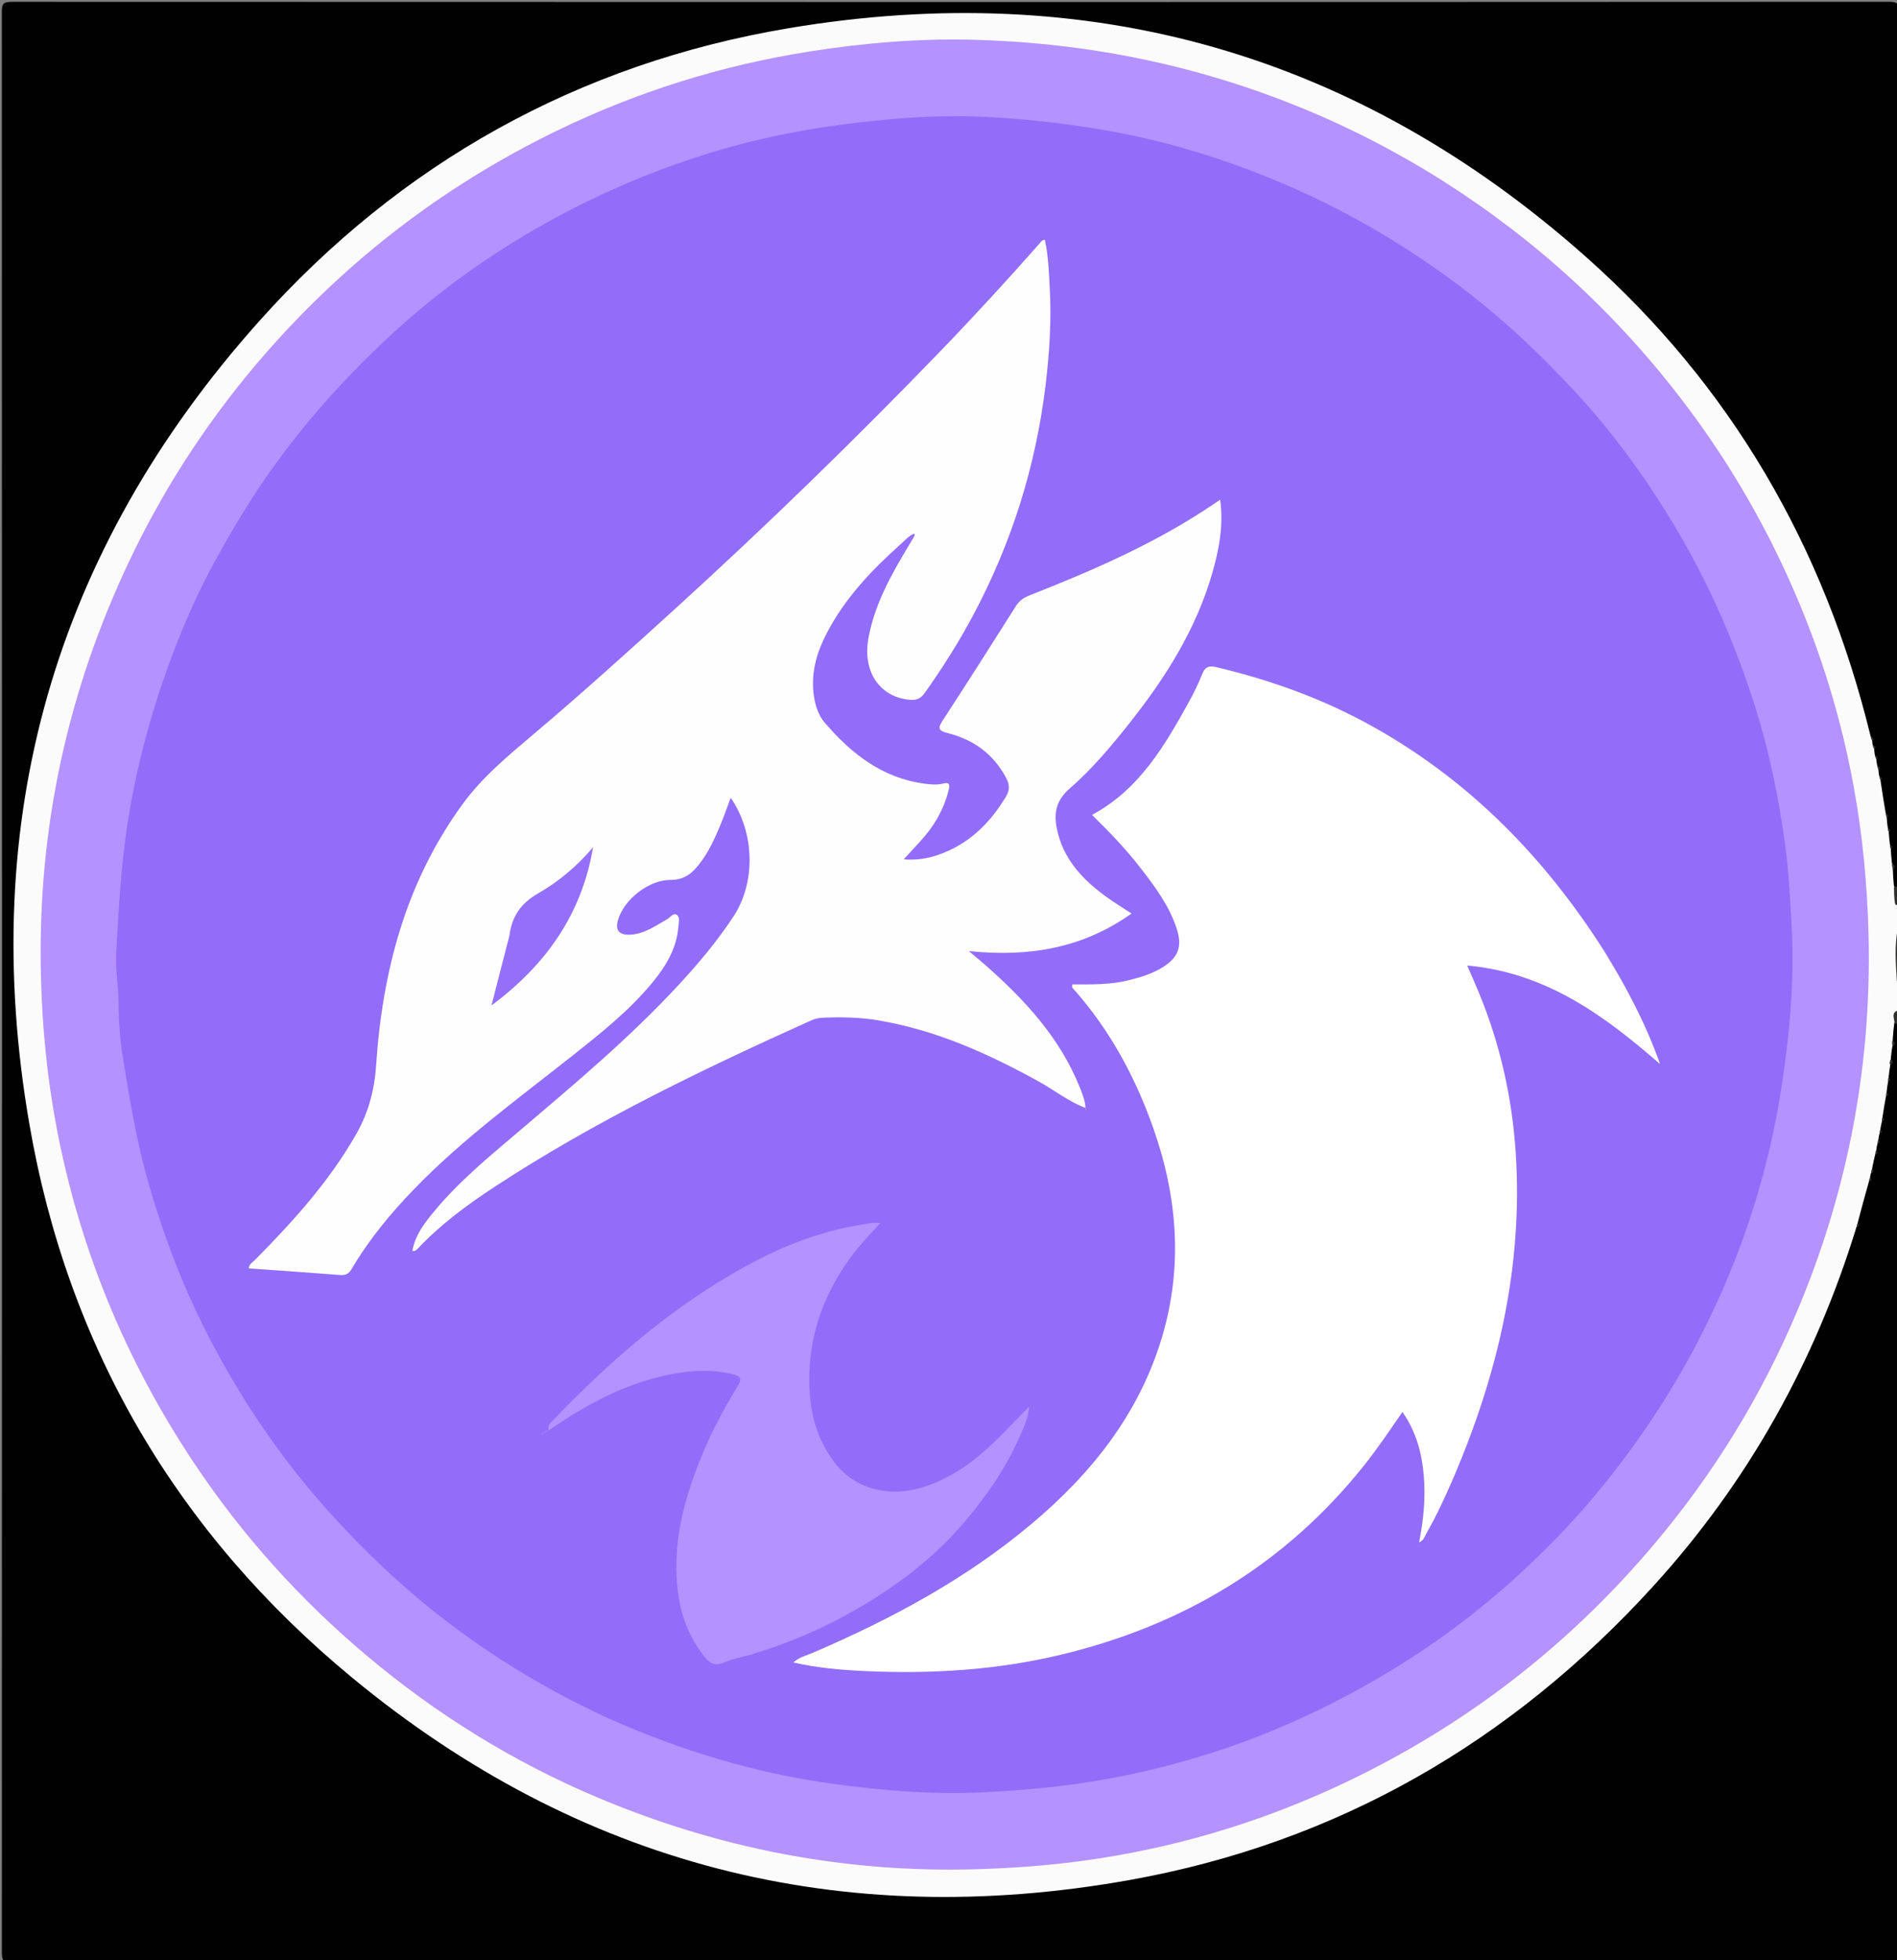 <svg version="1.1" id="Layer_1" xmlns="http://www.w3.org/2000/svg" xmlns:xlink="http://www.w3.org/1999/xlink" x="0px" y="0px"
	 width="100%" viewBox="0 0 914 944" enable-background="new 0 0 914 944" xml:space="preserve">
<rect x="0" y="0" width="914" height="944" fill="#808080" stroke="none"/>
<path fill="#010101" opacity="1" stroke="none" 
	d="
M914.639,492.76 
	C915,642.149 914.985,791.298 915.088,940.446 
	C915.091,944.099 914.429,945.103 910.555,945.102 
	C608.924,944.991 307.293,944.988 5.663,945.122 
	C1.424,945.123 0.9,944.037 0.902,940.164 
	C1.009,628.701 1.01,317.238 0.893,5.776 
	C0.892,1.776 1.614,0.884 5.723,0.886 
	C307.187,1.011 608.651,1.014 910.115,0.866 
	C914.656,0.864 915.091,2.188 915.088,6.114 
	C914.983,146.097 915,286.08 915,426.531 
	C914.299,427.593 913.498,427.791 912.219,427.424 
	C910.329,425.336 910.652,423.117 910.806,420.56 
	C911.15,418.829 911.591,417.463 910.383,415.901 
	C909.655,414.007 909.701,412.378 909.88,410.411 
	C910.14,409.022 910.12,407.999 909.348,406.77 
	C908.767,405.205 908.775,403.898 908.935,402.268 
	C909.2,400.937 909.138,399.964 908.379,398.798 
	C907.87,397.484 907.858,396.418 907.971,395.025 
	C908.182,393.604 907.82,392.628 907.173,391.367 
	C906.413,386.747 905.614,382.473 905.055,377.822 
	C905.086,376.455 905.293,375.409 904.573,374.177 
	C904.21,373.335 904.122,372.74 904.126,371.836 
	C904.204,370.771 904.088,370.036 903.551,369.099 
	C903.202,368.281 903.123,367.699 903.131,366.814 
	C903.212,365.758 903.094,365.031 902.557,364.106 
	C902.2,363.282 902.126,362.689 902.136,361.766 
	C902.179,360.804 902.114,360.178 901.674,359.306 
	C901.381,358.62 901.28,358.208 901.192,357.474 
	C901.092,356.288 900.729,355.518 900.182,354.435 
	C884.453,290.746 856.926,233.177 816.665,181.732 
	C779.747,134.557 735.331,96.024 683.356,66.335 
	C632.388,37.222 577.657,19.052 519.456,11.349 
	C494.813,8.087 470.045,6.406 445.231,7.453 
	C397.339,9.474 350.621,18.003 305.474,34.469 
	C259.193,51.349 216.804,75.208 178.348,105.93 
	C135.09,140.489 99.268,181.573 70.88,229.194 
	C39.368,282.054 19.89,339.029 11.625,399.894 
	C9.678,414.233 9.07,428.72 7.99,443.15 
	C6.838,458.549 7.672,473.811 8.582,489.029 
	C10.526,521.527 16.026,553.517 25.165,584.846 
	C32.746,610.831 42.141,636.133 54.243,660.317 
	C71.31,694.424 92.221,726.027 117.179,754.977 
	C145.007,787.257 176.639,815.159 212.241,838.471 
	C268.3,875.178 329.572,898.319 395.946,907.781 
	C411.441,909.989 427.018,911.062 442.672,911.82 
	C496.221,914.413 548.324,906.744 599.188,890.437 
	C654.244,872.787 703.957,845.233 748.496,808.311 
	C783.391,779.383 813.261,745.971 838.219,708.188 
	C857.119,679.575 872.478,649.124 884.353,616.94 
	C887.349,608.823 889.857,600.535 892.84,592.028 
	C893.502,590.701 894.27,589.805 894.193,588.232 
	C895.291,582.011 897.482,576.427 898.88,570.29 
	C899.319,569.013 900.094,568.245 900.219,566.894 
	C900.24,566.207 900.288,565.818 900.474,565.158 
	C900.95,564.202 901.26,563.502 901.227,562.393 
	C901.347,560.38 901.717,558.713 902.154,556.739 
	C902.564,555.693 903.079,555.027 903.127,553.88 
	C903.081,552.969 903.112,552.364 903.321,551.478 
	C903.741,550.503 904.175,549.852 904.156,548.755 
	C904.088,547.867 904.124,547.275 904.342,546.406 
	C904.777,545.43 905.168,544.755 905.098,543.646 
	C904.966,542.531 904.974,541.716 905.239,540.612 
	C905.79,539.424 906.328,538.555 906.104,537.156 
	C906.194,534.346 906.709,531.905 907.024,529.111 
	C907.436,527.821 908.178,526.991 908.054,525.57 
	C907.87,524.202 907.842,523.145 908.155,521.789 
	C908.642,520.576 909.319,519.748 909.026,518.337 
	C908.771,516.703 908.742,515.386 909.144,513.76 
	C909.789,512.328 910.732,511.314 910.077,509.58 
	C909.742,507.868 909.712,506.484 910.13,504.767 
	C910.884,503.233 911.667,502.061 910.958,500.226 
	C910.584,497.7 910.426,495.551 911.564,493.13 
	C912.589,492.274 913.413,492.211 914.639,492.76 
z"/>
<path fill="#FCFBFC" opacity="1" stroke="none" 
	d="
M911.765,503.803 
	C911.468,505.792 911.243,507.476 911.052,509.587 
	C911.001,510.843 911.006,511.68 910.772,512.805 
	C910.455,514.789 910.208,516.469 909.988,518.576 
	C909.996,519.539 909.935,520.07 909.717,520.847 
	C909.433,522.464 909.214,523.822 909.024,525.594 
	C909.012,526.543 908.94,527.073 908.722,527.848 
	C908.121,531.135 907.585,534.163 907.07,537.603 
	C907.028,538.542 906.96,539.069 906.794,539.849 
	C906.497,541.14 906.25,542.17 906.018,543.603 
	C906.001,544.55 905.905,545.081 905.592,545.839 
	C905.342,546.816 905.185,547.539 905.043,548.636 
	C905.01,549.553 904.908,550.082 904.595,550.839 
	C904.343,551.815 904.185,552.537 904.034,553.633 
	C904.002,554.555 903.892,555.086 903.541,555.834 
	C902.967,558.132 902.498,560.178 902.038,562.616 
	C902.004,563.559 901.885,564.088 901.515,564.831 
	C901.289,565.504 901.173,565.927 901.072,566.682 
	C901.02,567.56 900.893,568.089 900.531,568.833 
	C898.661,575.474 896.899,581.865 895.134,588.638 
	C895.038,589.565 894.891,590.092 894.51,590.83 
	C874.568,655.842 842.312,713.659 796.721,763.762 
	C728.316,838.939 644.292,887.565 544.217,905.465 
	C404.893,930.386 279.015,898.254 169.653,807.998 
	C85.454,738.509 32.691,649.006 14.138,541.311 
	C-11.01,395.339 25.86,265.631 124.596,155 
	C192.887,78.482 278.694,30.635 379.835,13.609 
	C524.868,-10.806 653.825,25.822 764.027,123.616 
	C833.92,185.639 879.039,263.253 901.261,354.529 
	C901.619,355.419 901.889,355.9 902.038,356.713 
	C902.088,357.426 902.099,357.868 902.24,358.616 
	C902.596,359.421 902.877,359.898 903.007,360.719 
	C903.078,361.737 903.121,362.482 903.319,363.567 
	C903.662,364.416 903.904,364.906 904.038,365.715 
	C904.133,366.734 904.193,367.484 904.441,368.562 
	C904.76,369.409 904.937,369.918 905.048,370.717 
	C905.126,371.731 905.172,372.479 905.389,373.561 
	C905.717,374.411 905.922,374.913 906.032,375.719 
	C906.823,381.022 907.583,386.057 908.524,391.489 
	C908.811,392.409 908.952,392.924 909.048,393.719 
	C909.17,395.365 909.262,396.746 909.524,398.507 
	C909.805,399.41 909.947,399.925 910.022,400.725 
	C910.161,402.691 910.279,404.392 910.552,406.49 
	C910.813,407.411 910.946,407.93 910.994,408.732 
	C911.127,411.027 911.25,413.054 911.54,415.484 
	C911.925,416.702 911.997,417.534 911.986,418.689 
	C912.097,421.357 912.209,423.71 912.488,426.471 
	C913.782,429.287 913.016,432.158 914.757,434.738 
	C915,438.693 915,442.386 915,446.539 
	C913.093,449.866 914.067,453.083 914.066,456.118 
	C914.065,461.183 913.447,466.283 914.744,471.661 
	C915,476.689 915,481.379 915,486.534 
	C912.989,488.316 913.669,490.703 912.683,492.793 
	C912.343,495.439 912.135,497.774 911.945,500.551 
	C911.983,501.831 912.008,502.669 911.765,503.803 
z"/>
<path fill="#2F2F2E" opacity="1" stroke="none" 
	d="
M915,471.531 
	C914.625,472.133 913.956,472.953 913.916,472.27 
	C913.409,463.613 912.643,454.942 914.628,446.656 
	C915,455.021 915,463.042 915,471.531 
z"/>
<path fill="#2F2F2E" opacity="1" stroke="none" 
	d="
M915,434.556 
	C913.877,436.638 913.137,435.981 912.937,434.502 
	C912.634,432.257 912.58,429.978 912.538,427.296 
	C913.242,426.95 913.828,427.022 914.707,427.047 
	C915,429.371 915,431.741 915,434.556 
z"/>
<path fill="#2F2F2E" opacity="1" stroke="none" 
	d="
M912.86,493.099 
	C912.839,490.663 910.837,487.588 914.748,486.54 
	C915,488.714 915,490.429 915,492.572 
	C914.39,493.031 913.779,493.062 912.86,493.099 
z"/>
<path fill="#2F2F2E" opacity="1" stroke="none" 
	d="
M912.219,418.839 
	C911.796,418.166 911.607,417.328 911.562,416.188 
	C913.114,416.505 913.104,417.504 912.219,418.839 
z"/>
<path fill="#2F2F2E" opacity="1" stroke="none" 
	d="
M910.965,513.01 
	C910.157,512.257 910.499,511.416 910.91,510.294 
	C912.153,510.929 912.128,511.898 910.965,513.01 
z"/>
<path fill="#2F2F2E" opacity="1" stroke="none" 
	d="
M911.961,504.004 
	C911.632,503.236 911.571,502.363 911.737,501.242 
	C913.173,501.859 913.132,502.84 911.961,504.004 
z"/>
<path fill="#2F2F2E" opacity="1" stroke="none" 
	d="
M906.977,540.039 
	C906.749,539.564 906.754,539.018 906.924,538.243 
	C908.001,538.612 907.923,539.271 906.977,540.039 
z"/>
<path fill="#2F2F2E" opacity="1" stroke="none" 
	d="
M906.266,375.84 
	C905.87,375.476 905.677,374.966 905.523,374.175 
	C906.595,374.125 906.974,374.686 906.266,375.84 
z"/>
<path fill="#2F2F2E" opacity="1" stroke="none" 
	d="
M905.758,546.061 
	C905.556,545.542 905.614,544.992 905.852,544.224 
	C907.012,544.687 906.85,545.36 905.758,546.061 
z"/>
<path fill="#2F2F2E" opacity="1" stroke="none" 
	d="
M904.76,551.063 
	C904.561,550.538 904.62,549.983 904.868,549.219 
	C906.012,549.702 905.847,550.374 904.76,551.063 
z"/>
<path fill="#2F2F2E" opacity="1" stroke="none" 
	d="
M903.7,556.06 
	C903.499,555.524 903.562,554.962 903.833,554.204 
	C905.017,554.72 904.844,555.391 903.7,556.06 
z"/>
<path fill="#2F2F2E" opacity="1" stroke="none" 
	d="
M901.67,565.058 
	C901.479,564.52 901.553,563.96 901.837,563.204 
	C903.018,563.739 902.843,564.407 901.67,565.058 
z"/>
<path fill="#2F2F2E" opacity="1" stroke="none" 
	d="
M900.686,569.061 
	C900.518,568.535 900.612,567.987 900.896,567.227 
	C902.019,567.755 901.837,568.421 900.686,569.061 
z"/>
<path fill="#2F2F2E" opacity="1" stroke="none" 
	d="
M894.659,591.061 
	C894.52,590.539 894.643,589.997 894.949,589.238 
	C896.044,589.796 895.818,590.453 894.659,591.061 
z"/>
<path fill="#2F2F2E" opacity="1" stroke="none" 
	d="
M902.279,356.825 
	C901.842,356.484 901.607,355.984 901.389,355.2 
	C902.473,355.064 902.967,355.564 902.279,356.825 
z"/>
<path fill="#2F2F2E" opacity="1" stroke="none" 
	d="
M908.9,528.048 
	C908.672,527.56 908.686,527.013 908.877,526.237 
	C910.02,526.627 909.907,527.293 908.9,528.048 
z"/>
<path fill="#2F2F2E" opacity="1" stroke="none" 
	d="
M909.897,521.046 
	C909.647,520.553 909.642,519.999 909.826,519.224 
	C911.021,519.601 910.911,520.272 909.897,521.046 
z"/>
<path fill="#2F2F2E" opacity="1" stroke="none" 
	d="
M903.247,360.838 
	C902.801,360.494 902.567,359.996 902.352,359.209 
	C903.444,359.07 903.979,359.551 903.247,360.838 
z"/>
<path fill="#2F2F2E" opacity="1" stroke="none" 
	d="
M904.276,365.831 
	C903.865,365.48 903.657,364.975 903.462,364.189 
	C904.539,364.082 904.966,364.62 904.276,365.831 
z"/>
<path fill="#2F2F2E" opacity="1" stroke="none" 
	d="
M911.216,408.873 
	C910.81,408.467 910.616,407.934 910.564,407.144 
	C911.705,407.213 912.026,407.801 911.216,408.873 
z"/>
<path fill="#2F2F2E" opacity="1" stroke="none" 
	d="
M910.248,400.857 
	C909.844,400.463 909.645,399.935 909.57,399.147 
	C910.687,399.194 911.023,399.771 910.248,400.857 
z"/>
<path fill="#2F2F2E" opacity="1" stroke="none" 
	d="
M909.275,393.844 
	C908.882,393.46 908.686,392.936 908.597,392.149 
	C909.683,392.187 910.02,392.759 909.275,393.844 
z"/>
<path fill="#2F2F2E" opacity="1" stroke="none" 
	d="
M905.279,370.838 
	C904.886,370.469 904.692,369.954 904.563,369.164 
	C905.647,369.143 906.009,369.707 905.279,370.838 
z"/>
<path fill="#B492FF" opacity="1" stroke="none" 
	d="
M122.978,175.988 
	C163.69,127.917 212.087,90.232 268.441,62.898 
	C306.982,44.204 347.458,31.521 389.816,24.837 
	C415.835,20.73 441.989,18.497 468.308,19.143 
	C509.377,20.152 549.664,26.337 589.011,38.384 
	C639.684,53.898 685.991,77.868 728.041,110.055 
	C758.468,133.344 785.347,160.224 808.804,190.541 
	C826.281,213.129 841.441,237.187 854.198,262.7 
	C872.522,299.344 885.572,337.823 893.012,378.156 
	C897.421,402.06 899.704,426.128 900.293,450.467 
	C901.878,516.024 889.299,578.654 862.836,638.546 
	C844.603,679.812 820.453,717.281 790.601,751.151 
	C749.151,798.179 699.945,834.736 643.059,860.886 
	C604.457,878.631 564.051,890.419 521.902,896.181 
	C504.749,898.526 487.563,899.765 470.249,900.264 
	C406.772,902.093 345.911,890.228 287.562,865.574 
	C247.288,848.557 210.457,825.757 176.927,797.595 
	C144.58,770.426 116.604,739.359 93.231,704.236 
	C60.194,654.59 37.968,600.441 27.026,541.758 
	C22.602,518.032 20.305,494.122 19.714,469.947 
	C17.991,399.493 32.464,332.644 62.804,269.12 
	C78.817,235.592 98.839,204.675 122.978,175.988 
z"/>
<path fill="#926DFA" opacity="1" stroke="none" 
	d="
M293.351,827.684 
	C264.925,814.693 238.63,798.884 214.152,780.065 
	C194.069,764.626 175.785,747.292 158.809,728.471 
	C135.28,702.386 115.802,673.557 99.842,642.382 
	C88.158,619.561 79.045,595.675 71.871,570.997 
	C66.021,550.877 62.612,530.316 59.265,509.734 
	C57.861,501.094 57.196,492.251 57.152,483.496 
	C57.111,475.165 55.561,466.938 56.022,458.609 
	C57.184,437.613 58.297,416.684 61.58,395.796 
	C66.827,362.415 76.404,330.449 89.44,299.456 
	C97.444,280.427 107.488,262.421 118.386,244.848 
	C137.726,213.663 161.5,186.219 188.29,161.384 
	C208.794,142.376 231.333,125.954 255.473,111.761 
	C280.955,96.78 307.777,84.782 335.85,75.634 
	C359.061,68.07 382.801,62.868 407.073,59.825 
	C428.036,57.197 449.022,55.381 470.118,56.125 
	C490.644,56.848 511.044,59.103 531.332,62.538 
	C559.294,67.272 586.257,75.334 612.447,86.026 
	C646.964,100.117 678.863,118.71 708.321,141.641 
	C726.379,155.698 742.856,171.413 758.365,188.087 
	C778.091,209.295 794.911,232.751 809.493,257.836 
	C824.698,283.991 836.529,311.571 845.637,340.365 
	C852.502,362.068 857.001,384.28 860.09,406.82 
	C861.826,419.494 862.447,432.207 863.172,444.961 
	C864.688,471.601 862.338,497.872 858.26,524.155 
	C852.308,562.521 840.849,599.046 824.086,634.047 
	C810.304,662.823 793.299,689.436 773.355,714.309 
	C760.926,729.809 747.271,744.143 732.726,757.541 
	C710.562,777.956 686.29,795.634 660.027,810.545 
	C635.504,824.469 609.931,835.948 583.047,844.467 
	C561.837,851.188 540.268,856.171 518.175,859.214 
	C503.693,861.21 489.236,862.417 474.647,863.172 
	C450.183,864.438 426.044,862.449 401.832,859.184 
	C364.168,854.106 328.314,843.202 293.351,827.684 
z"/>
<path fill="#FEFEFF" opacity="1" stroke="none" 
	d="
M523.032,533.615 
	C514.983,530.627 508.217,525.162 500.677,520.991 
	C476.228,507.464 451.003,496.115 423.177,491.426 
	C414.237,489.92 405.288,489.774 396.297,490.164 
	C394.509,490.241 392.619,490.648 390.991,491.381 
	C338.424,515.046 286.524,539.998 238.179,571.684 
	C224.93,580.367 212.218,589.789 201.268,601.366 
	C200.708,601.959 200.185,602.654 198.68,602.502 
	C200.019,594.75 204.642,588.898 209.378,583.194 
	C221.577,568.5 236.352,556.493 250.81,544.202 
	C277.088,521.863 303.524,499.708 326.998,474.327 
	C336.617,463.927 345.752,453.093 353.51,441.211 
	C364.228,424.797 363.631,400.949 352.06,384.23 
	C350.281,388.945 348.742,393.466 346.882,397.85 
	C343.692,405.368 340.317,412.8 334.591,418.859 
	C331.443,422.191 327.759,423.812 323.071,423.79 
	C312.657,423.742 300.629,433.134 297.717,443.251 
	C296.397,447.838 298.22,450.282 303.123,450.183 
	C310.138,450.042 315.618,446.01 321.396,442.741 
	C322.914,441.882 324.35,439.543 326.007,440.569 
	C327.76,441.654 327.008,444.24 326.867,446.165 
	C326.118,456.42 321.151,464.811 314.872,472.554 
	C303.446,486.645 289.279,497.768 275.171,508.936 
	C249.324,529.396 222.625,548.826 199.583,572.632 
	C188.183,584.41 177.81,596.955 169.473,611.088 
	C168.081,613.449 166.585,614.286 163.909,614.077 
	C149.313,612.939 134.707,611.94 119.845,610.876 
	C120.044,608.715 121.833,607.869 122.994,606.693 
	C141.289,588.159 158.71,568.928 171.688,546.122 
	C177.54,535.838 180.434,524.969 181.234,512.959 
	C184.259,467.564 195.585,424.717 222.899,387.268 
	C232.327,374.342 244.499,364.242 256.599,354.018 
	C280.138,334.129 303.015,313.488 325.803,292.747 
	C369.563,252.918 411.975,211.699 453.08,169.141 
	C469.397,152.247 485.277,134.935 500.824,117.323 
	C501.462,116.6 501.86,115.59 503.438,115.478 
	C505.145,123.358 505.396,131.442 505.818,139.467 
	C506.625,154.807 505.617,170.121 503.79,185.335 
	C499.101,224.399 487.499,261.344 469,296.096 
	C462.025,309.199 454.091,321.698 445.511,333.808 
	C443.641,336.447 441.548,337.337 438.362,337.048 
	C423.72,335.717 415.454,323.362 418.454,307.199 
	C421.494,290.823 429.469,276.627 437.929,262.632 
	C438.872,261.073 439.798,259.502 440.713,257.926 
	C440.769,257.83 440.661,257.638 440.518,256.973 
	C437.787,258.044 436.018,260.259 434.048,262.011 
	C420.039,274.472 407.229,287.964 398.436,304.773 
	C393.722,313.784 390.837,323.224 391.939,333.563 
	C392.515,338.974 393.998,344.167 397.551,348.283 
	C410.355,363.116 425.184,374.758 445.449,377.432 
	C448.453,377.829 451.442,378.127 454.38,377.392 
	C457.547,376.599 457.701,377.908 457.076,380.467 
	C454.683,390.274 449.638,398.552 442.804,405.847 
	C440.434,408.378 438.106,410.949 435.405,413.886 
	C444.352,414.607 452.453,412.288 460.097,408.213 
	C470.682,402.572 478.41,394 484.599,383.853 
	C486.466,380.792 486.527,378.037 484.92,374.948 
	C478.843,363.266 469.094,356.185 456.579,353.063 
	C451.586,351.818 452.025,350.351 454.383,346.731 
	C466.201,328.595 477.827,310.331 489.398,292.035 
	C491.007,289.493 492.958,287.963 495.746,286.867 
	C524.747,275.463 553.326,263.162 579.621,246.175 
	C582.231,244.489 584.794,242.732 587.899,240.661 
	C589.551,253.11 587.395,264.46 584.194,275.669 
	C576.465,302.734 561.808,326.028 544.54,347.855 
	C535.539,359.232 526.179,370.418 515.246,379.903 
	C507.691,386.457 507.662,393.727 509.865,401.889 
	C513.439,415.128 522.486,424.322 533.231,432.075 
	C536.868,434.699 540.718,437.028 545.198,439.969 
	C521.636,456.759 495.602,461.048 466.789,458.064 
	C469.938,460.72 472.452,462.757 474.876,464.896 
	C493.76,481.574 510.675,499.781 520.229,523.657 
	C521.462,526.739 522.777,529.811 523.032,533.615 
z"/>
<path fill="#FFFFFF" opacity="1" stroke="none" 
	d="
M772.935,458.078 
	C783.697,475.526 793.052,493.267 799.852,512.494 
	C772.975,489.097 744.867,468.404 706.918,465.022 
	C708.982,469.806 710.781,473.834 712.468,477.908 
	C722.74,502.718 728.564,528.52 730.302,555.333 
	C733.837,609.884 721.775,661.404 700.52,711.18 
	C696.534,720.516 692.258,729.729 687.231,738.567 
	C686.443,739.952 686.137,741.717 683.729,742.887 
	C685.92,731.841 686.922,721.189 685.977,710.479 
	C685.03,699.762 682.351,689.563 675.714,680.03 
	C669.583,688.901 663.805,697.516 657.337,705.638 
	C619.339,753.347 570.037,782.854 511.07,796.972 
	C480.053,804.399 448.565,806.284 416.848,804.829 
	C405.413,804.304 393.942,803.336 382.276,800.689 
	C385.076,798.102 388.485,797.365 391.533,796.058 
	C429.347,779.84 465.355,760.541 497.028,733.932 
	C526.016,709.579 548.899,680.852 559.89,643.941 
	C569.994,610.007 567.326,576.469 555.711,543.448 
	C547.075,518.893 534.877,496.278 517.528,476.655 
	C517.014,476.075 516.206,475.587 516.668,474.11 
	C525.769,474.113 535.051,474.34 544.128,472.037 
	C549.806,470.597 555.37,468.917 560.352,465.767 
	C567.762,461.082 569.702,455.798 567.003,447.432 
	C563.355,436.124 556.336,426.799 549.16,417.582 
	C542.215,408.661 534.377,400.537 526.148,392.467 
	C549.018,380.18 561.097,359.222 572.857,338.029 
	C575.275,333.671 577.461,329.145 579.292,324.514 
	C580.629,321.133 582.582,320.517 585.839,321.283 
	C612.555,327.559 638.112,336.83 662.091,350.307 
	C708.463,376.37 744.376,413.183 772.935,458.078 
z"/>
<path fill="#B492FF" opacity="1" stroke="none" 
	d="
M264.341,688.954 
	C263.74,687.126 264.694,685.86 265.901,684.599 
	C288.601,660.896 312.863,638.982 340.484,621.118 
	C362.216,607.063 385.106,595.394 410.891,590.54 
	C413.815,589.99 416.746,589.468 419.689,589.038 
	C420.801,588.876 421.956,589.012 424.222,589.012 
	C418.856,594.729 414.143,599.744 410.051,605.301 
	C395.607,624.909 388.512,646.805 390.147,671.103 
	C390.968,683.306 394.708,694.816 402.409,704.771 
	C411.702,716.783 427.834,721.39 444.212,716.407 
	C456.732,712.598 467.274,705.427 476.741,696.67 
	C483.045,690.84 488.877,684.501 495.873,677.425 
	C495.272,684.07 492.695,688.677 490.652,693.285 
	C484.419,707.345 475.703,719.878 465.862,731.662 
	C448.314,752.674 426.465,768.185 402.39,780.627 
	C389.408,787.336 375.769,792.71 361.716,796.892 
	C357.435,798.165 352.919,798.887 348.889,800.703 
	C344.342,802.752 341.687,800.842 339.185,797.629 
	C332.619,789.199 328.601,779.67 326.988,769.114 
	C323.153,744.026 329.714,720.788 339.413,698.041 
	C343.994,687.297 349.627,677.129 355.632,667.171 
	C357.694,663.751 356.415,662.753 353.476,661.998 
	C344.002,659.564 334.439,659.905 324.94,661.576 
	C302.537,665.517 283.059,676.01 264.341,688.954 
z"/>
<path fill="#B492FF" opacity="1" stroke="none" 
	d="
M264.006,689.009 
	C263.547,689.344 263.077,689.665 262.298,689.988 
	C262.451,689.661 262.913,689.331 263.674,688.986 
	C263.972,688.971 263.996,688.996 264.006,689.009 
z"/>
<path fill="#FEFEFF" opacity="1" stroke="none" 
	d="
M523.013,533.991 
	C523.166,534.039 523.296,534.109 523.426,534.18 
	C523.281,534.256 523.135,534.333 522.967,534.234 
	C522.944,534.06 522.989,534.013 523.013,533.991 
z"/>
<path fill="#B492FF" opacity="1" stroke="none" 
	d="
M261.226,690.902 
	C261.085,690.668 261.269,690.403 261.766,690.096 
	C261.988,689.991 262,690 262.005,690.006 
	C261.925,690.347 261.74,690.612 261.226,690.902 
z"/>
<path fill="#B492FF" opacity="1" stroke="none" 
	d="
M261.002,691.002 
	C260.905,691.038 260.806,691.071 260.851,691.051 
	C260.995,690.997 261,691 261.002,691.002 
z"/>
<path fill="#FFFFFF" opacity="1" stroke="none" 
	d="
M683.406,744.566 
	C683.334,744.433 683.618,744.353 683.618,744.353 
	C683.618,744.353 683.477,744.698 683.406,744.566 
z"/>
<path fill="#9470FA" opacity="1" stroke="none" 
	d="
M245.475,450.477 
	C246.684,441.13 251.115,434.976 259.184,430.331 
	C269.214,424.556 278.171,417.057 285.757,408.04 
	C280.351,440.269 262.942,464.883 236.788,484.246 
	C239.636,473.117 242.484,461.989 245.475,450.477 
z"/>
</svg>